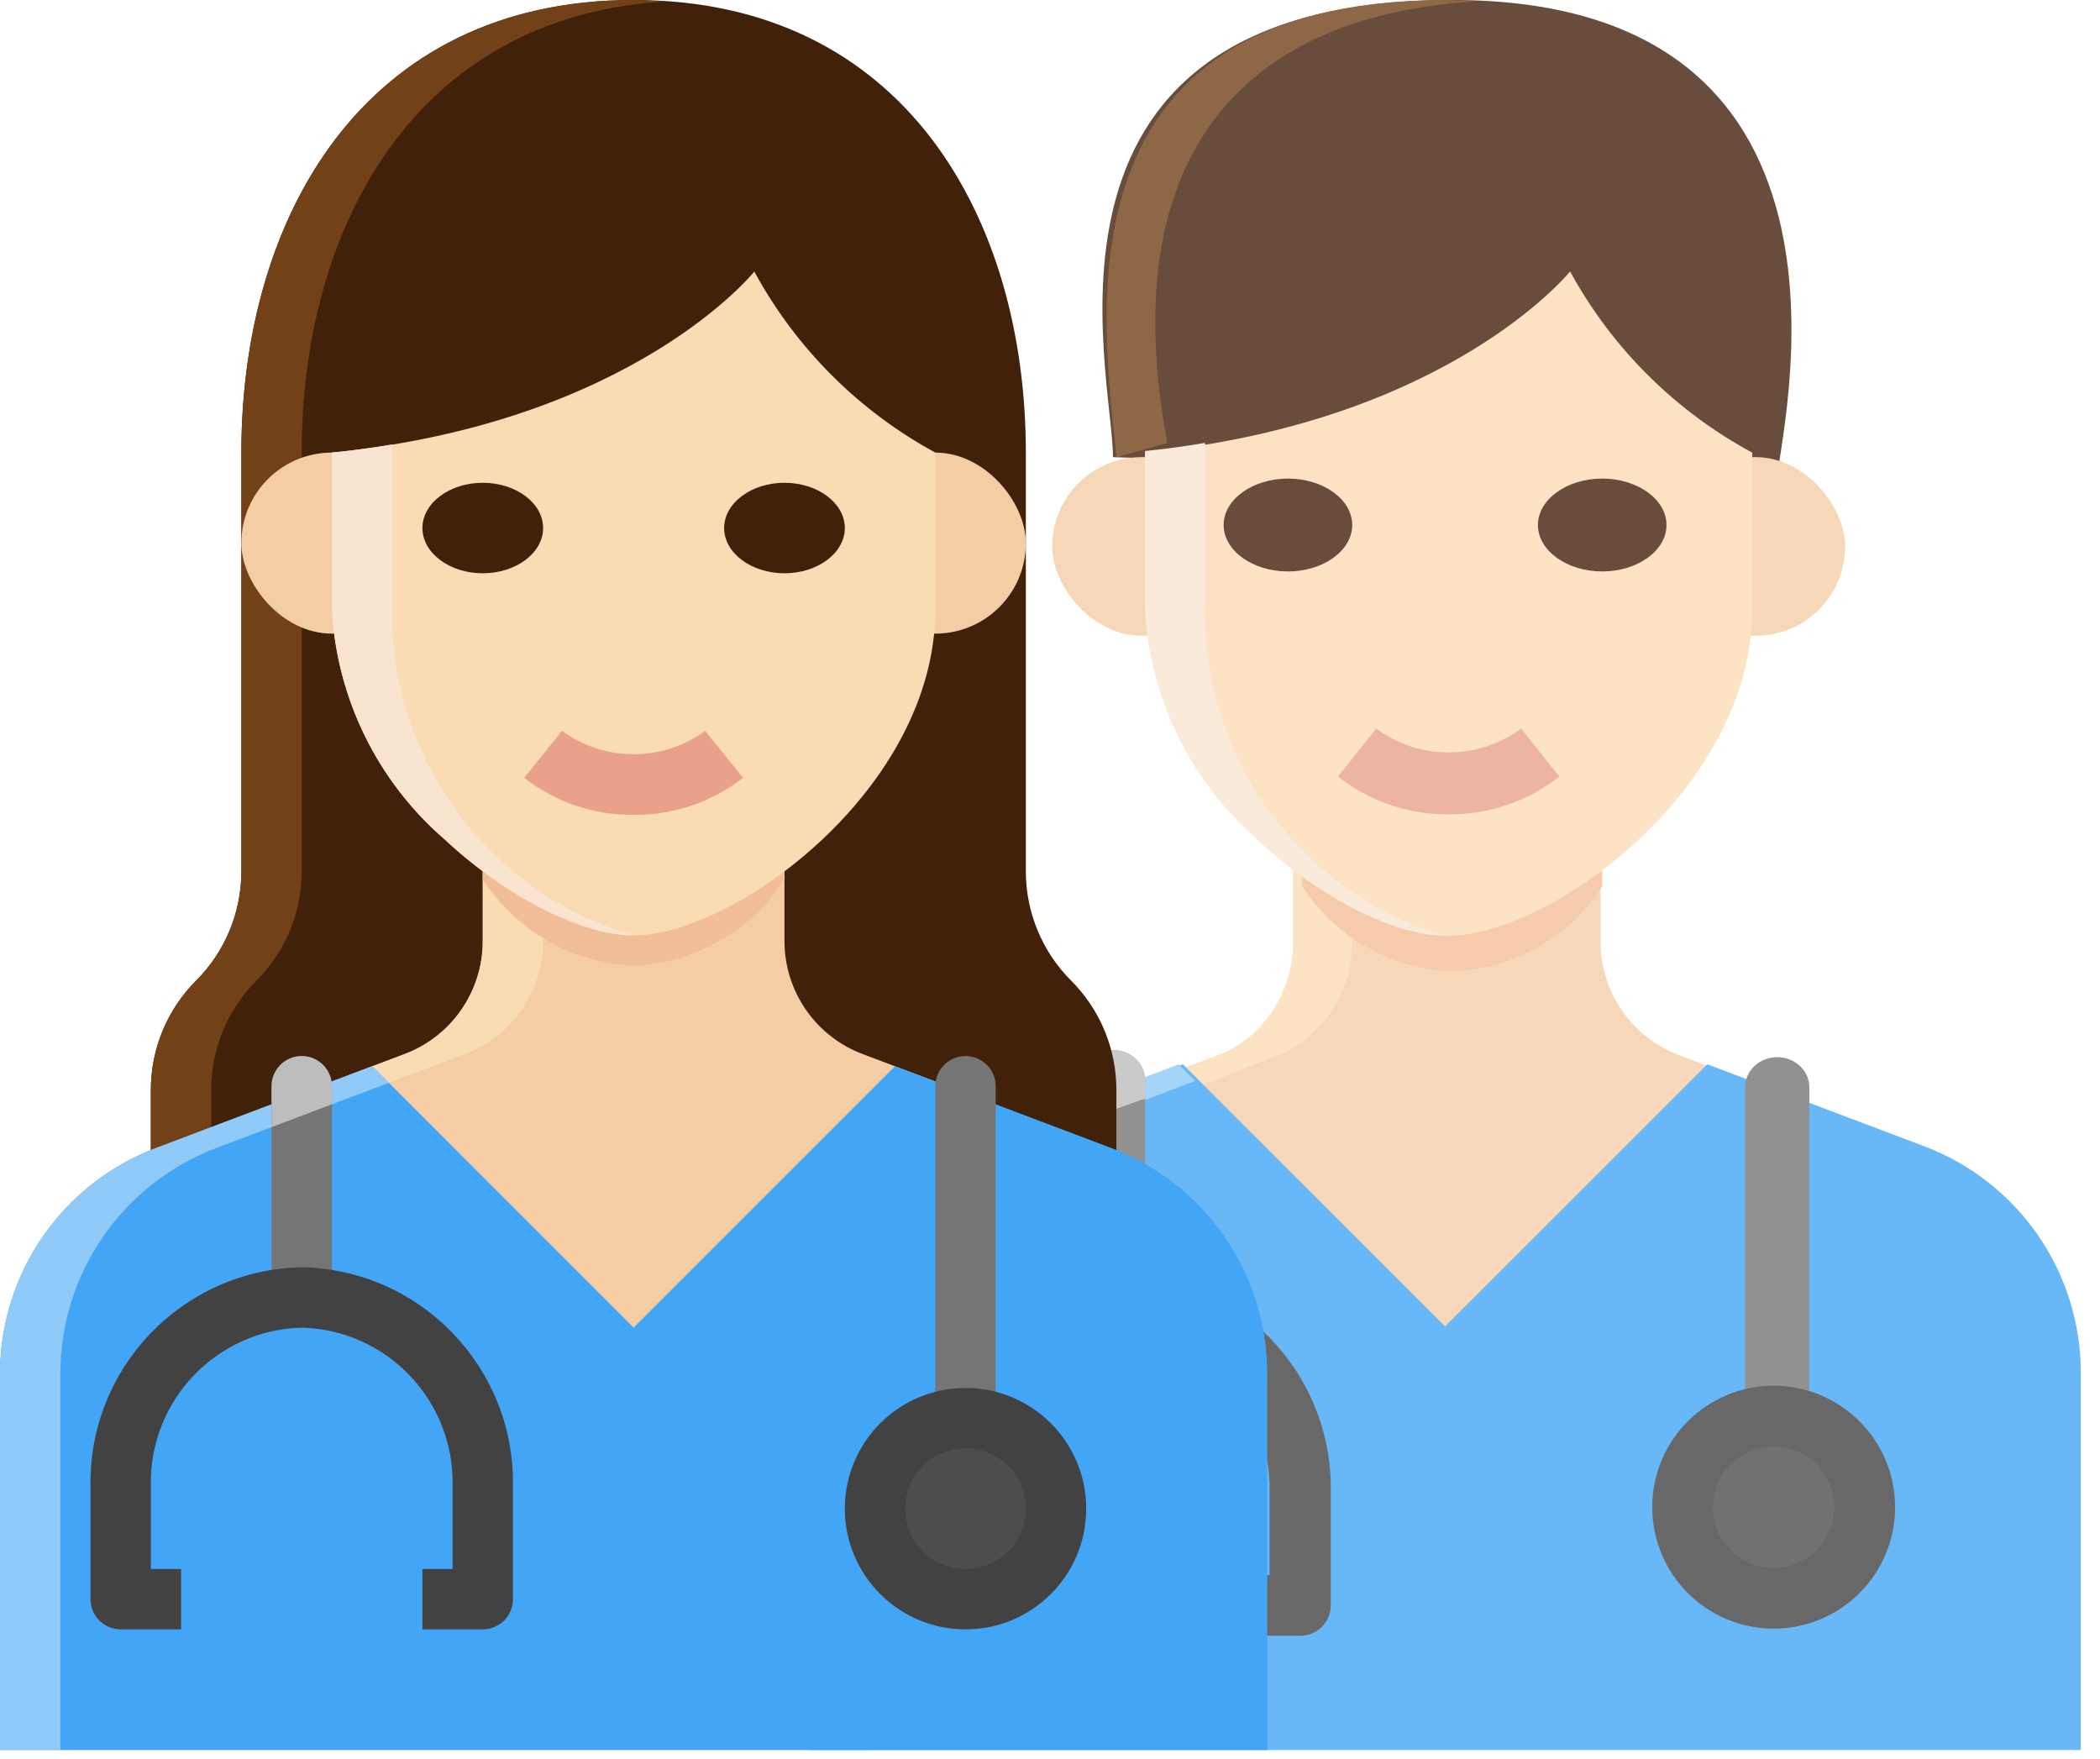 <?xml version="1.0" encoding="UTF-8"?>
<svg width="80px" height="67px" viewBox="0 0 80 67" version="1.1" xmlns="http://www.w3.org/2000/svg" xmlns:xlink="http://www.w3.org/1999/xlink">
    <!-- Generator: Sketch 64 (93537) - https://sketch.com -->
    <title>Group</title>
    <desc>Created with Sketch.</desc>
    <g id="Page-1" stroke="none" stroke-width="1" fill="none" fill-rule="evenodd">
        <g id="서브-보호구" transform="translate(-367, -2787)" fill-rule="nonzero">
            <g id="Group" transform="translate(367, 2787)">
                <g id="doctor" opacity="0.799" transform="translate(30.833, 0)">
                    <path d="M36.871,18.231 C36.871,16.871 41.361,0 24.49,0 C7.619,0 11.565,14.119 11.565,17.415 L36.871,18.231 Z" id="Path" fill="#42210B"></path>
                    <path d="M13.638,16.871 C11.701,6.606 15.888,0.665 25.306,0.059 C24.93,0.035 24.562,-0.002 24.17,-9.29299526e-05 C9.252,0.059 11.164,12.165 11.701,17.415 L13.638,16.871 Z" id="Path" fill="#724118"></path>
                    <path d="M33.191,40.218 C31.358,39.556 30.136,37.816 30.136,35.867 L30.136,31.02 L18.571,31.02 L18.571,35.867 C18.571,37.816 17.349,39.556 15.516,40.218 L12.789,41.248 L12.789,54.15 L35.918,54.15 L35.918,41.248 L33.191,40.218 Z" id="Path" fill="#F4CDA5"></path>
                    <path d="M12.789,42.177 L17.702,40.263 C19.489,39.598 20.68,37.85 20.68,35.891 L20.68,31.02 L18.426,31.02 L18.426,35.891 C18.425,37.85 17.234,39.598 15.447,40.263 L12.789,41.298 L12.789,42.177 Z" id="Path" fill="#FADCB4"></path>
                    <path d="M42.47,43.666 L34.207,40.544 L24.218,50.529 L14.228,40.544 L5.966,43.666 C2.376,45.021 0,48.456 0,52.291 L0,66.667 L48.435,66.667 L48.435,52.291 C48.435,48.456 46.059,45.021 42.47,43.666 Z" id="Path" fill="#42A5F5"></path>
                    <path d="M8.179,43.666 L14.694,41.177 L14.068,40.544 L5.898,43.666 C2.349,45.021 0,48.456 0,52.291 L0,66.667 L2.28,66.667 L2.28,52.291 C2.281,48.456 4.63,45.021 8.179,43.666 L8.179,43.666 Z" id="Path" fill="#90CAF9"></path>
                    <path d="M30.204,30.204 L18.776,30.204 L18.776,33.766 C20.035,35.705 22.167,36.913 24.49,37.007 C26.812,36.913 28.944,35.705 30.204,33.768 L30.204,30.204 Z" id="Path" fill="#F2BE97"></path>
                    <rect id="Rectangle" fill="#F4CDA5" x="9.252" y="17.415" width="30.204" height="6.803" rx="3.401"></rect>
                    <path d="M35.918,17.242 L35.918,23.223 C35.918,30.056 28.205,35.646 24.354,35.646 C22.434,35.646 19.543,34.243 17.126,32 C14.54,29.783 12.975,26.614 12.789,23.223 L12.789,17.242 C24.354,16.092 28.98,10.34 28.98,10.34 C30.573,13.26 32.983,15.657 35.918,17.242 L35.918,17.242 Z" id="Path" fill="#FADCB4"></path>
                    <path d="M15.075,22.952 L15.075,16.871 C14.343,16.993 13.589,17.102 12.789,17.181 L12.789,23.182 C12.972,26.584 14.52,29.763 17.075,31.988 C19.463,34.238 22.321,35.646 24.218,35.646 C18.66,34.014 14.9,28.793 15.075,22.952 L15.075,22.952 Z" id="Path" fill="#F9E5CF"></path>
                    <path d="M24.354,31.02 C22.827,31.036 21.34,30.529 20.136,29.582 L21.594,27.755 C23.237,28.967 25.47,28.967 27.113,27.755 L28.571,29.582 C27.368,30.529 25.881,31.036 24.354,31.02 L24.354,31.02 Z" id="Path" fill="#EAA18C"></path>
                    <path d="M18.231,21.769 C16.884,21.769 15.782,20.975 15.782,20 C15.782,19.025 16.884,18.231 18.231,18.231 C19.578,18.231 20.68,19.025 20.68,20 C20.68,20.975 19.578,21.769 18.231,21.769 Z" id="Path" fill="#42210B"></path>
                    <path d="M30.204,21.769 C28.857,21.769 27.755,20.975 27.755,20 C27.755,19.025 28.857,18.231 30.204,18.231 C31.551,18.231 32.653,19.025 32.653,20 C32.653,20.975 31.551,21.769 30.204,21.769 Z" id="Path" fill="#42210B"></path>
                    <path d="M11.565,50.34 C10.888,50.34 10.34,49.826 10.34,49.191 L10.34,41.149 C10.34,40.514 10.888,40 11.565,40 C12.241,40 12.789,40.514 12.789,41.149 L12.789,49.191 C12.789,49.826 12.241,50.34 11.565,50.34 Z" id="Path" fill="#757575"></path>
                    <path d="M12.789,41.849 L12.789,41.155 C12.789,40.517 12.241,40 11.565,40 C10.888,40 10.34,40.517 10.34,41.155 L10.34,42.721 L12.789,41.849 Z" id="Path" fill="#BDBDBD"></path>
                    <path d="M18.697,62.313 L16.365,62.313 L16.365,60 L17.531,60 L17.531,56.82 C17.606,53.549 14.999,50.833 11.701,50.748 C8.403,50.833 5.796,53.549 5.871,56.82 L5.871,60 L7.037,60 L7.037,62.313 L4.705,62.313 C4.061,62.313 3.539,61.795 3.539,61.156 L3.539,56.82 C3.464,52.272 7.115,48.521 11.701,48.435 C16.286,48.521 19.937,52.272 19.863,56.82 L19.863,61.156 C19.863,61.795 19.341,62.313 18.697,62.313 L18.697,62.313 Z" id="Path" fill="#424242"></path>
                    <path d="M36.871,55.238 C36.194,55.238 35.646,54.723 35.646,54.087 L35.646,41.423 C35.646,40.788 36.194,40.272 36.871,40.272 C37.547,40.272 38.095,40.788 38.095,41.423 L38.095,54.087 C38.095,54.723 37.547,55.238 36.871,55.238 Z" id="Path" fill="#757575"></path>
                    <circle id="Oval" fill="#4D4D4D" cx="36.599" cy="57.279" r="3.401"></circle>
                    <path d="M36.735,62.041 C34.18,62.041 32.109,59.97 32.109,57.415 C32.109,54.86 34.18,52.789 36.735,52.789 C39.289,52.789 41.361,54.86 41.361,57.415 C41.361,59.97 39.289,62.041 36.735,62.041 Z M36.735,55.102 C35.457,55.102 34.422,56.138 34.422,57.415 C34.422,58.692 35.457,59.728 36.735,59.728 C38.012,59.728 39.048,58.692 39.048,57.415 C39.048,56.138 38.012,55.102 36.735,55.102 Z" id="Shape" fill="#424242"></path>
                </g>
                <g id="doctor" transform="translate(0, 0)">
                    <path d="M40.805,37.356 C39.701,36.253 39.08,34.755 39.08,33.194 L39.08,17.241 C39.08,8.354 34.483,0 24.138,0 C13.793,0 9.195,8.354 9.195,17.241 L9.195,33.194 C9.195,34.755 8.575,36.253 7.471,37.356 C6.367,38.46 5.747,39.957 5.747,41.518 L5.747,44.828 L42.529,44.828 L42.529,41.518 C42.529,39.957 41.909,38.46 40.805,37.356 Z" id="Path" fill="#42210B"></path>
                    <path d="M9.77,37.356 C10.874,36.253 11.494,34.755 11.494,33.194 L11.494,17.241 C11.494,8.695 15.762,0.664 25.287,0.059 C24.907,0.034 24.534,0 24.138,0 C13.793,0 9.195,8.354 9.195,17.241 L9.195,33.194 C9.195,34.755 8.575,36.253 7.471,37.356 C6.367,38.46 5.747,39.957 5.747,41.518 L5.747,44.828 L8.046,44.828 L8.046,41.518 C8.046,39.957 8.666,38.46 9.77,37.356 Z" id="Path" fill="#724118"></path>
                    <path d="M32.922,40.176 C31.1,39.518 29.885,37.789 29.885,35.852 L29.885,31.034 L18.391,31.034 L18.391,35.852 C18.391,37.789 17.176,39.518 15.354,40.176 L12.644,41.2 L12.644,54.023 L35.632,54.023 L35.632,41.2 L32.922,40.176 Z" id="Path" fill="#F4CDA5"></path>
                    <path d="M12.644,42.069 L17.653,40.176 C19.475,39.518 20.689,37.789 20.69,35.852 L20.69,31.034 L18.391,31.034 L18.391,35.852 C18.391,37.789 17.176,39.518 15.354,40.176 L12.644,41.2 L12.644,42.069 Z" id="Path" fill="#FADCB4"></path>
                    <path d="M42.33,43.731 L34.094,40.618 L24.138,50.575 L14.182,40.618 L5.946,43.731 C2.368,45.083 0,48.508 0,52.332 L0,66.667 L48.276,66.667 L48.276,52.332 C48.276,48.508 45.908,45.083 42.33,43.731 Z" id="Path" fill="#42A5F5"></path>
                    <path d="M8.245,43.731 L14.813,41.249 L14.182,40.618 L5.946,43.731 C2.368,45.083 0,48.508 0,52.332 L0,66.667 L2.299,66.667 L2.299,52.332 C2.299,48.508 4.667,45.083 8.245,43.731 L8.245,43.731 Z" id="Path" fill="#90CAF9"></path>
                    <path d="M29.885,29.885 L18.391,29.885 L18.391,33.497 C19.658,35.461 21.802,36.687 24.138,36.782 C26.474,36.687 28.617,35.462 29.885,33.498 L29.885,29.885 Z" id="Path" fill="#F2BE97"></path>
                    <rect id="Rectangle" fill="#F4CDA5" x="9.195" y="17.241" width="29.885" height="6.897" rx="3.448"></rect>
                    <path d="M35.632,17.241 L35.632,23.218 C35.632,30.046 27.966,35.632 24.138,35.632 C22.23,35.632 19.356,34.23 16.954,31.989 C14.384,29.773 12.828,26.606 12.644,23.218 L12.644,17.241 C24.138,16.092 28.736,10.345 28.736,10.345 C30.319,13.262 32.715,15.658 35.632,17.241 L35.632,17.241 Z" id="Path" fill="#FADCB4"></path>
                    <path d="M14.943,22.989 L14.943,16.932 C14.207,17.054 13.448,17.162 12.644,17.241 L12.644,23.218 C12.828,26.606 14.384,29.773 16.954,31.989 C19.356,34.23 22.23,35.632 24.138,35.632 C18.549,34.007 14.767,28.807 14.943,22.989 L14.943,22.989 Z" id="Path" fill="#F9E5CF"></path>
                    <path d="M24.138,31.041 C22.629,31.057 21.159,30.56 19.969,29.631 L21.41,27.84 C23.034,29.029 25.241,29.029 26.866,27.84 L28.307,29.631 C27.117,30.56 25.647,31.057 24.138,31.041 L24.138,31.041 Z" id="Path" fill="#EAA18C"></path>
                    <path d="M18.391,21.839 C17.126,21.839 16.092,21.066 16.092,20.115 C16.092,19.164 17.126,18.391 18.391,18.391 C19.655,18.391 20.69,19.164 20.69,20.115 C20.69,21.066 19.655,21.839 18.391,21.839 Z" id="Path" fill="#42210B"></path>
                    <path d="M29.885,21.839 C28.621,21.839 27.586,21.066 27.586,20.115 C27.586,19.164 28.621,18.391 29.885,18.391 C31.149,18.391 32.184,19.164 32.184,20.115 C32.184,21.066 31.149,21.839 29.885,21.839 Z" id="Path" fill="#42210B"></path>
                    <path d="M11.494,50.575 C10.859,50.575 10.345,50.06 10.345,49.425 L10.345,41.379 C10.345,40.745 10.859,40.23 11.494,40.23 C12.129,40.23 12.644,40.745 12.644,41.379 L12.644,49.425 C12.644,50.06 12.129,50.575 11.494,50.575 Z" id="Path" fill="#757575"></path>
                    <path d="M12.644,42.069 L12.644,41.379 C12.644,40.745 12.129,40.23 11.494,40.23 C10.859,40.23 10.345,40.745 10.345,41.379 L10.345,42.937 L12.644,42.069 Z" id="Path" fill="#BDBDBD"></path>
                    <path d="M18.391,62.069 L16.092,62.069 L16.092,59.77 L17.241,59.77 L17.241,56.609 C17.315,53.358 14.745,50.659 11.494,50.575 C8.243,50.659 5.673,53.358 5.747,56.609 L5.747,59.77 L6.897,59.77 L6.897,62.069 L4.598,62.069 C3.963,62.069 3.448,61.554 3.448,60.92 L3.448,56.609 C3.375,52.089 6.974,48.361 11.494,48.276 C16.015,48.361 19.613,52.089 19.54,56.609 L19.54,60.92 C19.54,61.554 19.026,62.069 18.391,62.069 L18.391,62.069 Z" id="Path" fill="#424242"></path>
                    <path d="M36.782,55.172 C36.147,55.172 35.632,54.658 35.632,54.023 L35.632,41.379 C35.632,40.745 36.147,40.23 36.782,40.23 C37.416,40.23 37.931,40.745 37.931,41.379 L37.931,54.023 C37.931,54.658 37.416,55.172 36.782,55.172 Z" id="Path" fill="#757575"></path>
                    <circle id="Oval" fill="#4D4D4D" cx="36.782" cy="57.471" r="3.448"></circle>
                    <path d="M36.782,62.069 C34.242,62.069 32.184,60.011 32.184,57.471 C32.184,54.932 34.242,52.874 36.782,52.874 C39.321,52.874 41.379,54.932 41.379,57.471 C41.379,60.011 39.321,62.069 36.782,62.069 Z M36.782,55.172 C35.512,55.172 34.483,56.202 34.483,57.471 C34.483,58.741 35.512,59.77 36.782,59.77 C38.051,59.77 39.08,58.741 39.08,57.471 C39.08,56.202 38.051,55.172 36.782,55.172 Z" id="Shape" fill="#424242"></path>
                </g>
            </g>
        </g>
    </g>
</svg>